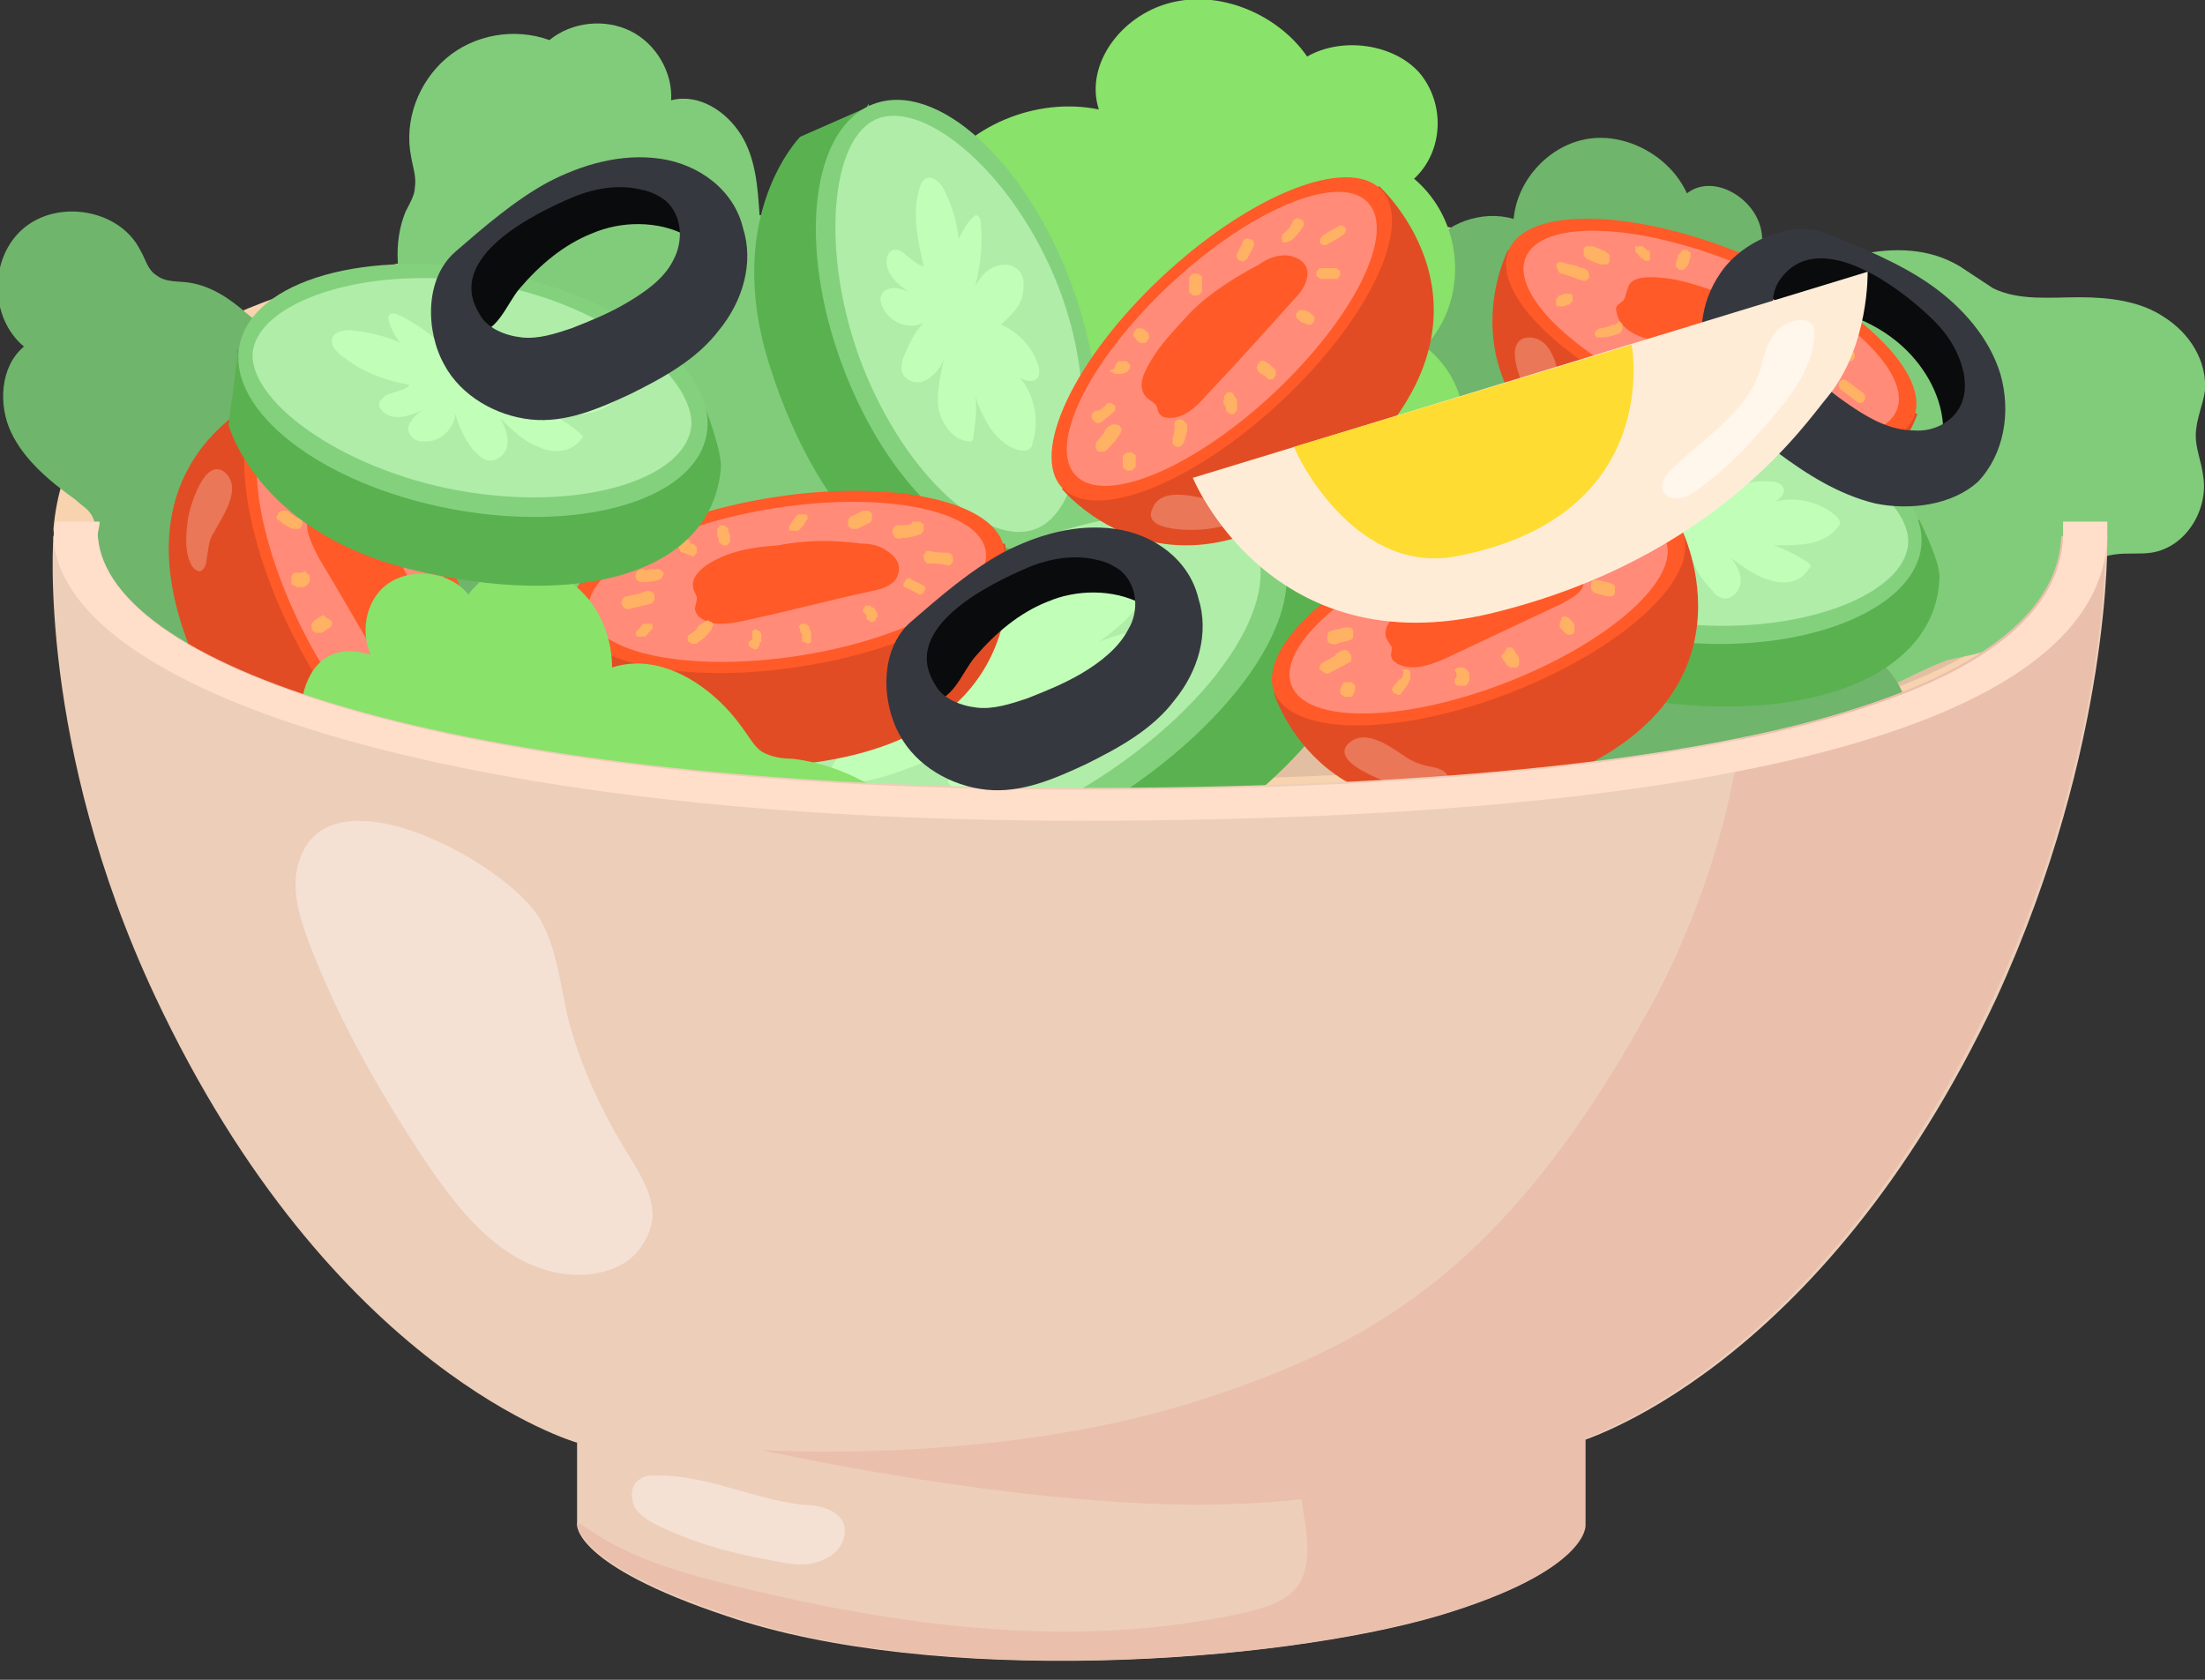 <svg width="42" height="32" viewBox="0 0 42 32" fill="none" xmlns="http://www.w3.org/2000/svg">
<rect x="0" y="0" width="42" height="32" fill="#333333" stroke="none"/>
<g clip-path="url(#clip0_678_3738)">
<path d="M1.018 10.076C1.194 12.96 8.393 15.496 20.578 15.496C33.185 15.496 40.033 13.585 40.139 10.076C40.244 6.567 33.431 4.031 20.859 4.065C10.324 4.1 1.475 4.83 1.018 10.076Z" fill="#F7D3B0"/>
<path d="M1.861 10.042C2.037 12.613 8.92 14.871 20.578 14.871C32.624 14.871 39.191 13.169 39.296 10.042C39.401 6.915 32.869 4.622 20.859 4.691C10.746 4.726 2.282 5.386 1.861 10.042Z" fill="#E2BFA3"/>
<path d="M1.861 10.042C2.002 12.092 6.426 13.968 14.222 14.628C13.801 14.35 13.415 14.037 12.993 13.725C10.605 11.814 8.674 9.312 7.445 6.498C7.339 6.254 7.234 6.011 7.129 5.768C4.038 6.532 2.072 7.853 1.861 10.042Z" fill="#CEAD97"/>
<path d="M10.605 13.03C10.465 12.891 10.289 12.752 10.184 12.543C10.079 12.335 10.043 12.126 10.008 11.918C9.868 11.327 9.411 10.841 8.814 10.632C8.674 10.563 8.498 10.528 8.393 10.424C8.288 10.285 8.288 10.146 8.288 9.972C8.217 9.347 7.761 8.825 7.164 8.617C6.988 8.547 6.778 8.513 6.637 8.409C6.286 8.165 6.356 7.644 6.145 7.262C6.04 7.053 5.829 6.915 5.654 6.741C5.338 6.498 5.022 6.22 4.706 5.976C4.39 5.698 4.038 5.455 3.617 5.386C3.406 5.351 3.16 5.386 2.985 5.247C2.809 5.143 2.774 4.934 2.669 4.76C2.283 3.996 1.124 3.787 0.456 4.343C-0.211 4.899 -0.211 6.046 0.456 6.602C-4.8995e-05 6.984 -0.035 7.714 0.211 8.235C0.456 8.756 0.948 9.173 1.44 9.52C1.545 9.625 1.686 9.694 1.756 9.833C1.861 10.041 1.826 10.25 1.826 10.459C1.826 11.431 2.563 12.369 3.547 12.578L11.062 15.462C11.413 14.663 11.202 13.655 10.605 13.03Z" fill="#6FB56B"/>
<path d="M8.849 7.574C8.428 7.053 8.042 6.532 7.796 5.941C7.55 5.351 7.48 4.621 7.726 4.03C7.796 3.892 7.901 3.718 7.901 3.579C7.936 3.37 7.866 3.197 7.831 2.988C7.691 2.293 7.972 1.564 8.498 1.112C9.025 0.66 9.798 0.521 10.465 0.764C10.886 0.417 11.518 0.348 12.01 0.591C12.502 0.834 12.818 1.39 12.783 1.911C13.309 1.772 13.836 2.12 14.117 2.571C14.398 3.023 14.433 3.579 14.468 4.1C15.241 4.065 16.013 4.413 16.505 5.003C16.962 5.594 17.137 6.463 16.891 7.192C17.629 7.783 18.331 8.478 18.507 9.416C18.682 10.319 18.085 11.431 17.137 11.466C17.664 11.501 17.91 12.195 17.664 12.682C17.453 13.134 16.926 13.412 16.47 13.62C15.487 14.037 14.468 14.315 13.415 14.454C12.783 14.523 12.15 14.558 11.553 14.35C10.254 13.863 9.657 12.473 9.201 11.292C8.744 10.25 7.445 8.443 8.849 7.574Z" fill="#81CC7A"/>
<path d="M27.181 4.76C27.532 4.239 28.234 3.996 28.831 4.17C28.901 3.405 29.534 2.745 30.271 2.641C31.008 2.537 31.816 2.988 32.132 3.683C32.624 3.301 33.396 3.753 33.537 4.343C33.677 4.934 33.361 5.559 32.975 6.046C33.467 6.185 33.712 6.81 33.642 7.297C33.572 7.783 33.256 8.235 32.94 8.687C33.607 9.173 33.712 10.181 33.326 10.875C32.94 11.57 32.097 11.987 31.289 12.022C30.447 12.057 29.744 11.709 28.972 11.362C26.338 14.558 22.861 7.088 27.216 6.532C26.9 5.976 26.829 5.282 27.181 4.76Z" fill="#6FB56B"/>
<path d="M30.833 7.852C31.184 7.262 31.605 6.74 32.132 6.323C32.518 6.011 32.975 5.802 33.431 5.594C34.66 5.003 36.17 4.378 37.329 5.073C37.54 5.212 37.751 5.351 37.961 5.49C38.453 5.733 39.05 5.663 39.612 5.663C40.174 5.663 40.771 5.733 41.227 6.045C41.719 6.358 42.035 6.879 42 7.435C41.965 7.713 41.824 7.991 41.824 8.304C41.824 8.547 41.93 8.79 41.965 9.068C42.07 9.694 41.649 10.423 40.981 10.528C40.771 10.562 40.525 10.528 40.279 10.562C39.261 10.701 38.839 11.987 37.926 12.369C37.645 12.473 37.364 12.508 37.084 12.578C36.803 12.682 36.522 12.821 36.241 12.96C34.485 13.759 32.202 13.342 30.868 11.952C29.674 10.666 30.025 9.173 30.833 7.852Z" fill="#81CC7A"/>
<path d="M27.497 12.543C27.602 12.578 27.672 12.612 27.778 12.578C27.883 12.543 27.918 12.404 27.953 12.3C28.164 11.674 28.936 11.292 29.604 11.501C29.744 11.535 29.885 11.605 30.025 11.605C30.236 11.57 30.376 11.396 30.552 11.292C30.973 10.979 31.605 11.014 31.992 11.361C32.097 11.466 32.202 11.57 32.308 11.639C32.448 11.709 32.624 11.674 32.764 11.744C33.291 11.883 33.396 12.647 33.923 12.786C34.274 12.23 35.117 12.126 35.679 12.508C36.241 12.89 36.452 13.585 36.416 14.245C36.311 15.705 34.871 16.921 33.431 16.816C32.764 16.782 32.132 16.469 31.465 16.469C30.833 16.469 30.236 16.747 29.639 16.955C28.199 17.511 26.759 17.338 26.338 15.705C26.057 14.767 25.671 12.126 27.497 12.543Z" fill="#6FB56B"/>
<path d="M28.726 4.76C28.726 4.76 27.145 7.783 31.254 9.555C35.363 11.327 36.522 7.887 36.522 7.887L28.726 4.76Z" fill="#E24C24"/>
<path d="M36.45 7.956C36.802 7.124 35.361 5.735 33.231 4.854C31.102 3.973 29.091 3.933 28.739 4.765C28.388 5.597 29.829 6.986 31.958 7.867C34.087 8.748 36.099 8.788 36.45 7.956Z" fill="#FF5A27"/>
<path d="M36.126 7.821C36.433 7.095 35.101 5.853 33.15 5.046C31.2 4.239 29.37 4.173 29.063 4.899C28.756 5.625 30.089 6.868 32.039 7.674C33.99 8.481 35.819 8.547 36.126 7.821Z" fill="#FF8B78"/>
<path d="M31.43 5.281C31.254 5.281 31.043 5.316 31.008 5.49C30.973 5.559 30.973 5.629 30.938 5.698C30.903 5.768 30.833 5.768 30.798 5.837C30.762 5.872 30.798 5.941 30.798 5.976C30.868 6.289 31.219 6.428 31.535 6.497C32.308 6.741 33.08 7.018 33.853 7.262C34.063 7.331 34.309 7.401 34.45 7.262C34.59 7.157 34.59 6.949 34.52 6.775C34.45 6.602 34.309 6.497 34.169 6.393C33.747 6.08 33.291 5.768 32.799 5.594C32.378 5.455 31.956 5.281 31.43 5.281Z" fill="#FF5A27"/>
<path d="M29.744 5.212C29.884 5.247 30.025 5.316 30.165 5.351C30.201 5.351 30.236 5.351 30.236 5.316C30.271 5.316 30.271 5.281 30.271 5.247C30.271 5.177 30.236 5.142 30.165 5.108C30.13 5.108 30.06 5.073 30.025 5.073H30.06C29.955 5.038 29.884 5.038 29.779 5.003C29.709 4.969 29.639 5.003 29.639 5.073C29.674 5.108 29.674 5.212 29.744 5.212Z" fill="#FFB164"/>
<path d="M30.236 4.934C30.376 5.003 30.482 4.795 30.341 4.725C30.201 4.656 30.095 4.864 30.236 4.934Z" fill="#FFB164"/>
<path d="M30.236 4.934C30.306 4.968 30.376 5.003 30.482 5.038C30.517 5.038 30.552 5.038 30.587 5.038C30.622 5.038 30.657 5.003 30.657 4.968C30.657 4.934 30.657 4.899 30.657 4.864C30.657 4.829 30.622 4.829 30.587 4.795C30.517 4.76 30.447 4.725 30.341 4.69C30.306 4.69 30.271 4.69 30.236 4.69C30.201 4.69 30.166 4.725 30.166 4.76C30.166 4.795 30.166 4.829 30.166 4.864C30.201 4.899 30.201 4.899 30.236 4.934Z" fill="#FFB164"/>
<path d="M31.149 4.69C31.149 4.725 31.149 4.725 31.149 4.76C31.149 4.795 31.149 4.795 31.184 4.829C31.219 4.864 31.219 4.899 31.289 4.934C31.289 4.934 31.324 4.934 31.324 4.968H31.359H31.395C31.395 4.968 31.43 4.968 31.43 4.934V4.899C31.43 4.864 31.43 4.864 31.43 4.829C31.43 4.795 31.395 4.76 31.395 4.76C31.395 4.76 31.395 4.76 31.43 4.795L31.395 4.76C31.395 4.76 31.395 4.76 31.395 4.795C31.395 4.795 31.395 4.76 31.359 4.76V4.795V4.76V4.795V4.76C31.359 4.76 31.359 4.725 31.324 4.725L31.289 4.69H31.254C31.219 4.69 31.184 4.69 31.184 4.725C31.184 4.656 31.149 4.69 31.149 4.69Z" fill="#FFB164"/>
<path d="M31.956 4.899C31.956 4.934 31.921 4.969 31.921 5.038V5.073C31.921 5.073 31.921 5.108 31.956 5.108L31.992 5.142H32.027C32.062 5.142 32.097 5.142 32.097 5.108C32.097 5.108 32.097 5.108 32.132 5.073C32.132 5.073 32.167 5.038 32.167 5.003C32.167 4.969 32.202 4.934 32.202 4.864V4.83C32.202 4.83 32.202 4.795 32.167 4.795L32.132 4.76H32.097C32.062 4.76 32.027 4.76 32.027 4.795C32.027 4.795 32.027 4.795 31.992 4.83C31.956 4.864 31.956 4.864 31.956 4.899Z" fill="#FFB164"/>
<path d="M33.326 5.629C33.361 5.594 33.431 5.594 33.467 5.559C33.467 5.559 33.502 5.559 33.502 5.524L33.537 5.49V5.455V5.42C33.537 5.42 33.537 5.42 33.537 5.385L33.502 5.351H33.467C33.431 5.351 33.431 5.351 33.396 5.351C33.361 5.385 33.291 5.385 33.256 5.42C33.256 5.42 33.221 5.42 33.221 5.455L33.185 5.49V5.524V5.559C33.185 5.559 33.185 5.559 33.185 5.594L33.221 5.629H33.256C33.291 5.629 33.326 5.629 33.326 5.629Z" fill="#FFB164"/>
<path d="M34.239 6.185C34.309 6.185 34.379 6.22 34.485 6.22C34.52 6.22 34.555 6.22 34.555 6.185C34.59 6.185 34.59 6.15 34.59 6.116C34.59 6.081 34.59 6.046 34.555 6.046C34.52 6.011 34.52 6.011 34.485 6.011C34.414 6.011 34.344 5.977 34.239 5.977C34.204 5.977 34.169 5.977 34.169 6.011C34.133 6.011 34.133 6.046 34.133 6.081C34.133 6.116 34.133 6.15 34.169 6.15C34.204 6.15 34.204 6.185 34.239 6.185Z" fill="#FFB164"/>
<path d="M34.871 6.775C34.977 6.845 35.117 6.88 35.222 6.88C35.257 6.88 35.292 6.88 35.292 6.845C35.328 6.845 35.328 6.81 35.328 6.775C35.328 6.741 35.328 6.706 35.292 6.706C35.257 6.671 35.257 6.671 35.222 6.671C35.187 6.671 35.187 6.671 35.152 6.671H35.187C35.117 6.636 35.012 6.602 34.941 6.567C34.871 6.532 34.801 6.567 34.801 6.636C34.766 6.671 34.801 6.741 34.871 6.775Z" fill="#FFB164"/>
<path d="M35.082 7.436C35.187 7.505 35.257 7.574 35.363 7.644C35.398 7.679 35.433 7.679 35.433 7.679C35.468 7.679 35.503 7.644 35.503 7.644C35.538 7.609 35.538 7.505 35.468 7.47C35.363 7.401 35.293 7.331 35.187 7.262C35.152 7.227 35.117 7.227 35.117 7.227C35.082 7.227 35.047 7.262 35.047 7.262C35.012 7.331 35.012 7.401 35.082 7.436Z" fill="#FFB164"/>
<path d="M34.45 7.609C34.485 7.679 34.52 7.748 34.555 7.818C34.555 7.818 34.555 7.852 34.59 7.852L34.625 7.887C34.66 7.887 34.696 7.887 34.731 7.887C34.766 7.887 34.766 7.852 34.801 7.818C34.801 7.783 34.801 7.748 34.801 7.714C34.766 7.644 34.731 7.575 34.696 7.505C34.696 7.505 34.696 7.47 34.66 7.47L34.625 7.436C34.59 7.436 34.555 7.436 34.52 7.436C34.485 7.436 34.485 7.47 34.45 7.505C34.45 7.54 34.415 7.575 34.45 7.609Z" fill="#FFB164"/>
<path d="M33.537 7.609V7.644C33.537 7.644 33.537 7.644 33.537 7.609C33.537 7.644 33.537 7.679 33.537 7.679V7.644C33.537 7.644 33.537 7.644 33.537 7.679V7.714V7.748C33.537 7.748 33.537 7.783 33.572 7.783L33.607 7.818C33.642 7.818 33.677 7.818 33.712 7.818C33.747 7.818 33.782 7.783 33.782 7.748C33.782 7.714 33.818 7.679 33.818 7.644C33.818 7.609 33.818 7.575 33.818 7.54C33.818 7.505 33.782 7.47 33.782 7.47C33.782 7.47 33.747 7.47 33.747 7.436H33.712C33.677 7.436 33.642 7.47 33.642 7.47V7.505C33.537 7.575 33.502 7.609 33.537 7.609Z" fill="#FFB164"/>
<path d="M32.308 7.297C32.308 7.331 32.308 7.331 32.308 7.366V7.331C32.308 7.366 32.273 7.401 32.273 7.401V7.436V7.47C32.273 7.505 32.308 7.54 32.343 7.54C32.378 7.54 32.413 7.54 32.448 7.54C32.448 7.54 32.448 7.54 32.483 7.54L32.518 7.505C32.518 7.47 32.553 7.436 32.553 7.436C32.553 7.401 32.589 7.366 32.589 7.331C32.589 7.297 32.589 7.262 32.553 7.262L32.518 7.227H32.483C32.448 7.227 32.413 7.227 32.413 7.262C32.308 7.227 32.308 7.262 32.308 7.297Z" fill="#FFB164"/>
<path d="M31.465 6.914V6.949V6.914C31.465 6.949 31.43 6.949 31.43 6.949C31.43 6.949 31.465 6.949 31.465 6.914C31.43 6.949 31.43 6.984 31.395 6.984C31.395 6.984 31.395 6.984 31.43 6.984C31.43 6.984 31.395 6.984 31.395 7.019C31.395 7.019 31.359 7.019 31.359 7.053L31.324 7.088C31.324 7.123 31.324 7.158 31.324 7.192C31.324 7.227 31.359 7.227 31.395 7.262H31.43C31.465 7.262 31.465 7.262 31.5 7.262C31.535 7.262 31.535 7.227 31.57 7.227L31.605 7.192C31.64 7.158 31.64 7.158 31.64 7.123C31.64 7.088 31.675 7.088 31.675 7.053C31.675 7.019 31.675 6.984 31.675 6.949C31.675 6.914 31.64 6.88 31.605 6.88C31.57 6.88 31.535 6.88 31.5 6.88C31.5 6.845 31.465 6.88 31.465 6.914Z" fill="#FFB164"/>
<path d="M30.727 6.185C30.692 6.185 30.657 6.219 30.622 6.219H30.657C30.587 6.219 30.552 6.254 30.482 6.254C30.447 6.254 30.411 6.289 30.411 6.289C30.376 6.324 30.376 6.358 30.376 6.358C30.376 6.393 30.411 6.428 30.411 6.428H30.447C30.482 6.428 30.482 6.428 30.517 6.428C30.622 6.428 30.727 6.393 30.833 6.358C30.868 6.358 30.868 6.324 30.903 6.289C30.903 6.254 30.903 6.219 30.903 6.185C30.903 6.15 30.868 6.15 30.833 6.115C30.798 6.185 30.762 6.185 30.727 6.185Z" fill="#FFB164"/>
<path d="M29.779 5.837C29.814 5.837 29.849 5.802 29.884 5.802C29.884 5.802 29.92 5.802 29.92 5.767L29.955 5.733V5.698V5.663C29.955 5.663 29.955 5.663 29.955 5.628L29.92 5.594H29.884C29.849 5.594 29.849 5.594 29.814 5.594C29.779 5.594 29.744 5.628 29.709 5.628C29.709 5.628 29.674 5.628 29.674 5.663L29.639 5.698V5.733V5.767C29.639 5.767 29.639 5.767 29.639 5.802L29.674 5.837H29.709C29.744 5.837 29.744 5.837 29.779 5.837Z" fill="#FFB164"/>
<path opacity="0.24" d="M29.147 7.574C29.323 7.818 29.463 8.061 29.744 8.165C29.85 8.2 29.955 8.234 30.025 8.13C30.06 8.061 30.025 7.957 29.99 7.887C29.885 7.748 29.779 7.574 29.744 7.401C29.674 7.088 29.604 6.428 29.112 6.428C28.585 6.462 29.007 7.401 29.147 7.574Z" fill="white"/>
<path d="M16.4 10.007C16.049 9.277 16.013 8.374 16.505 7.713C16.926 7.157 17.629 6.845 18.296 6.567C17.418 5.768 17.207 4.413 17.804 3.405C18.401 2.397 19.736 1.841 20.93 2.085C20.649 1.216 21.386 0.243 22.37 0.035C23.318 -0.174 24.371 0.313 24.898 1.077C25.565 0.695 26.549 0.834 27.04 1.39C27.532 1.98 27.497 2.884 26.935 3.405C27.883 4.204 27.988 5.698 27.145 6.602C27.672 7.018 27.953 7.644 27.848 8.269C27.778 8.895 27.356 9.451 26.759 9.763C26.9 10.18 27.005 10.632 26.794 11.014C26.549 11.466 25.951 11.639 25.425 11.639C24.898 11.639 24.336 11.535 23.809 11.639C24.02 12.126 23.599 12.682 23.072 12.89C22.545 13.099 21.948 13.029 21.386 12.995C20.754 12.925 20.122 12.856 19.455 12.821C19.104 12.786 18.717 12.751 18.436 12.543C18.085 12.3 17.98 11.744 17.664 11.431C17.207 10.979 16.716 10.632 16.4 10.007Z" fill="#89E269"/>
<path d="M28.304 10.007L28.234 11.257C28.234 11.257 28.866 13.029 31.605 13.377C34.66 13.759 36.908 12.786 36.943 10.979C36.943 10.667 36.557 9.902 36.557 9.902L28.269 9.972L28.304 10.007Z" fill="#59B24F"/>
<path d="M36.6 10.352C36.661 9.183 34.858 8.141 32.573 8.023C30.287 7.906 28.385 8.759 28.323 9.928C28.262 11.097 30.065 12.139 32.351 12.257C34.636 12.374 36.539 11.521 36.6 10.352Z" fill="#84D17D"/>
<path d="M36.346 10.285C36.381 11.188 34.696 11.987 32.553 11.918C30.446 11.848 28.585 10.875 28.55 9.972C28.515 9.069 30.376 8.165 32.483 8.235C34.625 8.339 36.311 9.381 36.346 10.285Z" fill="#B0EDA9"/>
<path d="M30.095 9.798C30.025 9.729 29.955 9.659 29.919 9.59C29.919 9.451 30.095 9.381 30.235 9.381C30.552 9.346 30.832 9.416 31.113 9.52C31.008 9.416 30.938 9.277 30.903 9.173C30.903 9.138 30.868 9.103 30.903 9.103C30.938 9.034 31.008 9.034 31.078 9.068C31.394 9.207 31.71 9.381 32.026 9.59C31.956 9.451 31.886 9.312 31.851 9.173C31.851 9.034 31.886 8.86 32.026 8.79C32.202 8.686 32.413 8.79 32.553 8.929C32.694 9.068 32.764 9.277 32.799 9.451C33.045 9.242 33.396 9.138 33.747 9.173C33.817 9.173 33.923 9.207 33.958 9.277C34.028 9.381 33.923 9.485 33.817 9.555C34.204 9.451 34.66 9.555 34.976 9.833C35.011 9.867 35.047 9.902 35.047 9.972C35.047 10.007 35.011 10.041 35.011 10.041C34.871 10.215 34.66 10.319 34.45 10.354C34.239 10.389 33.993 10.389 33.782 10.389C33.993 10.458 34.204 10.562 34.414 10.701C34.45 10.701 34.45 10.736 34.485 10.771C34.485 10.806 34.485 10.806 34.45 10.84C34.309 11.084 33.993 11.153 33.712 11.049C33.431 10.979 33.22 10.806 32.975 10.632C33.08 10.771 33.185 10.945 33.15 11.118C33.115 11.292 32.975 11.431 32.799 11.396C32.729 11.361 32.659 11.327 32.623 11.257C32.448 11.084 32.307 10.875 32.237 10.667C32.237 10.945 31.991 11.188 31.675 11.223C31.605 11.223 31.535 11.223 31.465 11.153C31.394 11.084 31.394 10.979 31.43 10.91C31.465 10.84 31.535 10.771 31.605 10.701C31.394 10.84 31.148 10.945 30.938 10.806C30.868 10.771 30.832 10.701 30.832 10.632C30.832 10.597 30.903 10.562 30.938 10.528C31.043 10.458 31.289 10.389 31.324 10.284C30.832 10.145 30.446 10.076 30.095 9.798Z" fill="#C1FFB8"/>
<path d="M14.679 16.538L16.048 17.581C16.048 17.581 18.823 18.449 22.088 16.434C25.776 14.176 27.075 11.535 25.003 10.076C24.652 9.833 23.318 9.555 23.318 9.555L14.538 16.504L14.679 16.538Z" fill="#59B24F"/>
<path d="M20.666 15.545C23.452 13.948 25.087 11.59 24.319 10.278C23.551 8.966 20.67 9.198 17.884 10.795C15.099 12.392 13.464 14.75 14.232 16.062C15 17.373 17.881 17.142 20.666 15.545Z" fill="#84D17D"/>
<path d="M23.564 10.041C24.617 10.736 23.774 12.786 21.421 14.489C19.069 16.191 15.978 16.99 14.89 16.295C13.836 15.6 14.749 13.377 17.067 11.674C19.385 9.972 22.51 9.346 23.564 10.041Z" fill="#B0EDA9"/>
<path d="M16.329 14.905C16.189 14.94 16.013 14.94 15.908 14.87C15.732 14.766 15.838 14.558 15.978 14.419C16.259 14.141 16.645 13.932 17.067 13.759C16.856 13.759 16.61 13.724 16.435 13.654C16.399 13.654 16.329 13.62 16.329 13.585C16.259 13.515 16.399 13.446 16.505 13.411C16.997 13.237 17.558 13.098 18.085 13.029C17.839 12.994 17.629 12.959 17.453 12.855C17.277 12.751 17.172 12.577 17.207 12.403C17.277 12.195 17.593 12.056 17.91 12.056C18.226 12.056 18.507 12.16 18.788 12.264C18.823 11.882 19.068 11.5 19.455 11.257C19.56 11.187 19.665 11.153 19.806 11.153C19.982 11.187 20.017 11.361 19.982 11.5C20.262 11.083 20.895 10.805 21.527 10.771C21.597 10.771 21.702 10.771 21.772 10.805C21.808 10.84 21.808 10.875 21.843 10.909C21.913 11.153 21.808 11.431 21.597 11.639C21.421 11.848 21.175 12.056 20.93 12.23C21.246 12.091 21.597 12.021 21.983 11.952C22.018 11.952 22.088 11.952 22.124 11.952C22.159 11.952 22.159 11.987 22.194 12.021C22.299 12.334 22.053 12.647 21.667 12.82C21.281 12.994 20.824 13.029 20.403 13.098C20.684 13.098 20.965 13.168 21.14 13.342C21.316 13.481 21.281 13.759 21.07 13.863C20.965 13.898 20.824 13.932 20.719 13.932C20.333 13.932 19.982 13.898 19.63 13.793C19.946 14.037 19.982 14.419 19.665 14.697C19.595 14.766 19.49 14.836 19.349 14.836C19.209 14.836 19.068 14.766 19.033 14.662C18.963 14.558 18.998 14.454 18.998 14.349C18.928 14.627 18.788 14.94 18.401 15.009C18.296 15.044 18.155 15.009 18.085 14.94C18.05 14.905 18.05 14.836 18.085 14.801C18.12 14.662 18.296 14.384 18.226 14.28C17.523 14.523 17.032 14.801 16.329 14.905Z" fill="#C1FFB8"/>
<path d="M16.505 2.05L15.241 2.606C15.241 2.606 13.766 4.1 14.644 6.914C15.627 10.076 17.593 11.813 19.384 10.945C19.665 10.806 20.262 10.007 20.262 10.007L16.54 1.98L16.505 2.05Z" fill="#59B24F"/>
<path d="M19.8 10.383C21 9.943 21.267 7.704 20.398 5.383C19.528 3.062 17.85 1.538 16.649 1.978C15.449 2.418 15.181 4.657 16.051 6.978C16.921 9.299 18.599 10.823 19.8 10.383Z" fill="#84D17D"/>
<path d="M19.806 10.041C18.928 10.493 17.383 9.242 16.505 7.157C15.627 5.073 15.767 2.745 16.645 2.293C17.523 1.841 19.209 3.196 20.087 5.281C20.965 7.366 20.684 9.589 19.806 10.041Z" fill="#B0EDA9"/>
<path d="M17.488 3.683C17.523 3.578 17.523 3.474 17.629 3.405C17.769 3.335 17.91 3.474 17.98 3.613C18.12 3.891 18.226 4.204 18.261 4.551C18.331 4.412 18.401 4.273 18.506 4.169C18.542 4.134 18.542 4.134 18.577 4.1C18.647 4.1 18.682 4.169 18.682 4.273C18.717 4.656 18.682 5.038 18.577 5.455C18.647 5.316 18.752 5.177 18.893 5.107C19.033 5.038 19.209 5.003 19.349 5.107C19.525 5.211 19.525 5.489 19.455 5.698C19.384 5.906 19.209 6.045 19.068 6.184C19.384 6.323 19.665 6.601 19.771 6.949C19.806 7.018 19.806 7.122 19.771 7.192C19.701 7.296 19.525 7.261 19.42 7.192C19.701 7.505 19.806 8.026 19.665 8.443C19.665 8.512 19.63 8.547 19.56 8.582C19.525 8.582 19.49 8.582 19.455 8.582C19.209 8.547 19.033 8.373 18.893 8.2C18.752 7.991 18.647 7.783 18.577 7.539C18.612 7.783 18.577 8.061 18.542 8.304C18.542 8.338 18.542 8.373 18.506 8.408C18.471 8.408 18.471 8.408 18.436 8.408C18.155 8.373 17.945 8.095 17.874 7.783C17.839 7.47 17.91 7.157 17.98 6.844C17.91 7.018 17.769 7.192 17.593 7.261C17.418 7.331 17.207 7.227 17.172 7.053C17.172 6.983 17.172 6.879 17.207 6.81C17.312 6.566 17.418 6.323 17.593 6.15C17.312 6.289 16.961 6.15 16.821 5.872C16.786 5.802 16.751 5.698 16.786 5.628C16.821 5.524 16.926 5.489 17.032 5.489C17.137 5.489 17.207 5.524 17.312 5.559C17.102 5.42 16.856 5.211 16.891 4.933C16.891 4.864 16.961 4.76 17.032 4.76C17.067 4.76 17.137 4.76 17.172 4.795C17.277 4.864 17.488 5.072 17.593 5.072C17.488 4.586 17.383 4.169 17.488 3.683Z" fill="#C1FFB8"/>
<path d="M10.851 11.744C10.851 11.744 11.097 15.149 15.522 14.523C19.982 13.898 19.139 10.354 19.139 10.354L10.851 11.744Z" fill="#E24C24"/>
<path d="M15.25 12.698C17.53 12.345 19.264 11.335 19.123 10.444C18.982 9.553 17.019 9.118 14.739 9.472C12.459 9.826 10.725 10.835 10.866 11.726C11.008 12.617 12.97 13.052 15.25 12.698Z" fill="#FF5A27"/>
<path d="M15.218 12.492C17.306 12.168 18.899 11.275 18.776 10.498C18.653 9.721 16.86 9.353 14.771 9.678C12.683 10.002 11.09 10.895 11.213 11.672C11.336 12.449 13.129 12.816 15.218 12.492Z" fill="#FF8B78"/>
<path d="M13.45 10.771C13.309 10.876 13.169 11.015 13.204 11.188C13.204 11.258 13.274 11.327 13.274 11.397C13.274 11.466 13.239 11.536 13.239 11.605C13.239 11.64 13.274 11.71 13.309 11.744C13.555 11.953 13.906 11.883 14.222 11.814C15.03 11.64 15.803 11.432 16.61 11.258C16.821 11.223 17.067 11.119 17.102 10.945C17.172 10.771 17.067 10.598 16.891 10.494C16.751 10.389 16.575 10.355 16.4 10.355C15.873 10.285 15.346 10.285 14.819 10.389C14.328 10.424 13.871 10.494 13.45 10.771Z" fill="#FF5A27"/>
<path d="M11.975 11.605C12.115 11.57 12.256 11.536 12.396 11.501C12.431 11.501 12.431 11.466 12.466 11.431C12.466 11.397 12.466 11.362 12.466 11.327C12.431 11.258 12.361 11.258 12.326 11.258C12.291 11.258 12.256 11.293 12.185 11.293H12.22C12.115 11.327 12.045 11.327 11.94 11.362C11.869 11.362 11.834 11.431 11.834 11.501C11.869 11.57 11.905 11.605 11.975 11.605Z" fill="#FFB164"/>
<path d="M12.256 11.084C12.396 11.049 12.361 10.841 12.221 10.841C12.045 10.876 12.08 11.119 12.256 11.084Z" fill="#FFB164"/>
<path d="M12.256 11.084C12.361 11.084 12.431 11.084 12.537 11.049C12.572 11.049 12.607 11.014 12.607 11.014C12.607 10.98 12.642 10.945 12.642 10.945C12.642 10.91 12.607 10.876 12.607 10.876C12.572 10.841 12.537 10.841 12.537 10.841C12.431 10.841 12.361 10.841 12.256 10.876C12.221 10.876 12.185 10.91 12.185 10.91C12.185 10.945 12.15 10.98 12.15 10.98C12.15 11.014 12.185 11.049 12.185 11.049C12.185 11.084 12.221 11.084 12.256 11.084Z" fill="#FFB164"/>
<path d="M12.923 10.424C12.923 10.459 12.958 10.459 12.958 10.493C12.958 10.528 12.993 10.528 13.028 10.528C13.063 10.563 13.134 10.563 13.169 10.597H13.204C13.204 10.597 13.239 10.597 13.239 10.563L13.274 10.528V10.493V10.459C13.274 10.424 13.274 10.424 13.239 10.389C13.204 10.354 13.204 10.354 13.169 10.354C13.169 10.354 13.169 10.354 13.134 10.354H13.169C13.169 10.354 13.134 10.354 13.134 10.319C13.134 10.319 13.134 10.319 13.169 10.319L13.134 10.285C13.134 10.285 13.134 10.285 13.169 10.319L13.134 10.285C13.134 10.285 13.134 10.285 13.134 10.319C13.134 10.319 13.134 10.285 13.099 10.285L13.063 10.25H13.028H12.993C12.958 10.25 12.958 10.285 12.923 10.319C12.888 10.354 12.888 10.389 12.923 10.424Z" fill="#FFB164"/>
<path d="M13.66 10.181C13.66 10.215 13.695 10.25 13.695 10.319C13.695 10.319 13.695 10.354 13.731 10.354L13.766 10.389H13.801H13.836C13.871 10.389 13.871 10.354 13.906 10.319V10.285C13.906 10.25 13.906 10.25 13.906 10.215C13.906 10.181 13.871 10.146 13.871 10.076C13.871 10.076 13.871 10.042 13.836 10.042L13.801 10.007H13.766H13.731C13.695 10.007 13.695 10.042 13.66 10.076V10.111C13.66 10.146 13.66 10.146 13.66 10.181Z" fill="#FFB164"/>
<path d="M15.241 10.076C15.276 10.042 15.311 10.007 15.346 9.937C15.346 9.937 15.346 9.903 15.381 9.903V9.868V9.833C15.381 9.833 15.381 9.798 15.346 9.798C15.346 9.798 15.346 9.798 15.311 9.798C15.276 9.798 15.276 9.798 15.241 9.798H15.206C15.171 9.798 15.171 9.833 15.171 9.833C15.135 9.868 15.1 9.903 15.065 9.972C15.065 9.972 15.065 10.007 15.03 10.007V10.042V10.076C15.03 10.076 15.03 10.111 15.065 10.111C15.065 10.111 15.065 10.111 15.1 10.111C15.135 10.111 15.135 10.111 15.171 10.111H15.206L15.241 10.076Z" fill="#FFB164"/>
<path d="M16.329 10.076C16.4 10.042 16.47 10.007 16.54 9.972C16.575 9.972 16.575 9.937 16.61 9.903C16.61 9.868 16.61 9.833 16.61 9.798C16.61 9.764 16.575 9.764 16.54 9.729C16.505 9.729 16.47 9.729 16.435 9.729C16.364 9.764 16.294 9.798 16.224 9.833C16.189 9.833 16.189 9.868 16.154 9.903C16.154 9.937 16.154 9.972 16.154 10.007C16.154 10.042 16.189 10.042 16.224 10.076C16.259 10.076 16.294 10.076 16.329 10.076Z" fill="#FFB164"/>
<path d="M17.172 10.25C17.313 10.25 17.418 10.216 17.523 10.181C17.558 10.181 17.558 10.146 17.594 10.111C17.594 10.076 17.594 10.042 17.594 10.007C17.594 9.972 17.558 9.972 17.523 9.938C17.488 9.938 17.453 9.938 17.418 9.938C17.383 9.938 17.383 9.938 17.348 9.972H17.383C17.313 10.007 17.207 10.007 17.102 10.007C17.032 10.007 16.997 10.076 16.997 10.146C17.032 10.25 17.102 10.285 17.172 10.25Z" fill="#FFB164"/>
<path d="M17.699 10.736C17.804 10.736 17.945 10.736 18.05 10.771C18.085 10.771 18.12 10.771 18.12 10.736C18.155 10.702 18.155 10.702 18.155 10.667C18.155 10.597 18.12 10.528 18.05 10.528C17.945 10.528 17.804 10.528 17.699 10.493C17.664 10.493 17.629 10.493 17.629 10.528C17.593 10.563 17.593 10.563 17.593 10.597C17.593 10.667 17.629 10.736 17.699 10.736Z" fill="#FFB164"/>
<path d="M17.242 11.188C17.313 11.223 17.383 11.258 17.453 11.293C17.453 11.293 17.488 11.293 17.488 11.327H17.523C17.558 11.327 17.594 11.293 17.594 11.293C17.594 11.258 17.629 11.223 17.629 11.223C17.629 11.188 17.594 11.154 17.594 11.154C17.523 11.119 17.453 11.084 17.383 11.049C17.383 11.049 17.348 11.049 17.348 11.015H17.313C17.277 11.015 17.242 11.049 17.242 11.049C17.242 11.084 17.207 11.119 17.207 11.119C17.207 11.154 17.207 11.188 17.242 11.188Z" fill="#FFB164"/>
<path d="M16.47 11.675L16.505 11.709C16.47 11.709 16.47 11.709 16.47 11.675C16.505 11.709 16.505 11.744 16.505 11.744V11.709C16.505 11.709 16.505 11.709 16.505 11.744V11.779C16.505 11.779 16.505 11.814 16.54 11.814C16.54 11.814 16.575 11.814 16.575 11.848H16.61C16.645 11.848 16.681 11.814 16.681 11.814C16.681 11.779 16.716 11.744 16.716 11.744C16.716 11.709 16.716 11.675 16.681 11.64C16.681 11.605 16.645 11.57 16.61 11.57C16.575 11.536 16.575 11.536 16.54 11.536H16.505C16.505 11.536 16.47 11.536 16.47 11.57C16.435 11.605 16.435 11.605 16.435 11.64V11.675C16.435 11.64 16.435 11.675 16.47 11.675Z" fill="#FFB164"/>
<path d="M15.241 12.022C15.241 12.057 15.276 12.057 15.276 12.092V12.057C15.276 12.092 15.276 12.127 15.276 12.161V12.196C15.276 12.196 15.276 12.231 15.311 12.231C15.346 12.231 15.381 12.265 15.381 12.265C15.416 12.265 15.451 12.231 15.451 12.231C15.451 12.231 15.451 12.231 15.451 12.196C15.451 12.161 15.451 12.161 15.451 12.127C15.451 12.092 15.451 12.057 15.451 12.057C15.451 12.022 15.416 11.988 15.416 11.953C15.416 11.918 15.381 11.918 15.346 11.883H15.311H15.276C15.241 11.883 15.241 11.918 15.206 11.953C15.241 11.953 15.241 11.988 15.241 12.022Z" fill="#FFB164"/>
<path d="M14.328 12.126V12.161C14.328 12.161 14.328 12.161 14.328 12.126C14.328 12.161 14.328 12.161 14.328 12.196C14.328 12.196 14.328 12.196 14.328 12.126C14.328 12.161 14.328 12.196 14.328 12.196C14.328 12.196 14.328 12.196 14.328 12.161C14.328 12.161 14.328 12.196 14.292 12.196C14.292 12.196 14.292 12.23 14.257 12.23V12.265C14.257 12.3 14.292 12.335 14.292 12.335C14.328 12.335 14.363 12.37 14.363 12.37H14.398C14.433 12.37 14.433 12.335 14.433 12.335C14.468 12.3 14.468 12.3 14.468 12.265C14.468 12.265 14.468 12.23 14.503 12.23C14.503 12.196 14.503 12.196 14.503 12.161C14.503 12.126 14.503 12.091 14.503 12.091C14.503 12.057 14.468 12.022 14.468 12.022C14.433 12.022 14.398 11.987 14.398 11.987C14.363 11.987 14.328 12.022 14.328 12.022C14.328 12.091 14.328 12.126 14.328 12.126Z" fill="#FFB164"/>
<path d="M13.309 11.918C13.274 11.953 13.274 11.987 13.239 12.022C13.239 12.022 13.239 12.022 13.274 11.987C13.239 12.022 13.169 12.057 13.134 12.091C13.099 12.091 13.099 12.126 13.099 12.161C13.099 12.196 13.099 12.23 13.134 12.23C13.169 12.265 13.169 12.265 13.204 12.265H13.239C13.274 12.265 13.274 12.265 13.309 12.23C13.415 12.161 13.485 12.091 13.555 11.987C13.555 11.953 13.59 11.918 13.59 11.918C13.59 11.883 13.555 11.848 13.555 11.848C13.52 11.848 13.485 11.813 13.485 11.813C13.38 11.883 13.345 11.883 13.309 11.918Z" fill="#FFB164"/>
<path d="M12.326 12.092C12.361 12.057 12.361 12.022 12.396 12.022C12.396 12.022 12.396 11.988 12.431 11.988V11.953V11.918C12.431 11.918 12.431 11.883 12.396 11.883C12.396 11.883 12.396 11.883 12.361 11.883C12.326 11.883 12.326 11.883 12.291 11.883H12.256C12.221 11.883 12.221 11.918 12.221 11.918C12.185 11.953 12.185 11.988 12.15 11.988C12.15 11.988 12.15 12.022 12.115 12.022V12.057V12.092C12.115 12.092 12.115 12.127 12.15 12.127C12.15 12.127 12.15 12.127 12.185 12.127C12.221 12.127 12.221 12.127 12.256 12.127H12.291C12.291 12.127 12.291 12.127 12.326 12.092Z" fill="#FFB164"/>
<path opacity="0.24" d="M12.712 13.933C12.958 14.037 13.239 14.176 13.52 14.142C13.625 14.142 13.731 14.072 13.731 13.968C13.731 13.898 13.625 13.829 13.555 13.794C13.38 13.725 13.204 13.655 13.099 13.516C12.888 13.308 12.466 12.752 12.045 12.995C11.659 13.273 12.502 13.829 12.712 13.933Z" fill="white"/>
<path d="M20.227 9.312C20.227 9.312 22.369 11.952 25.67 8.964C28.971 5.976 26.267 3.544 26.267 3.544L20.227 9.312Z" fill="#E24C24"/>
<path d="M24.406 7.643C26.083 6.074 26.935 4.271 26.309 3.616C25.682 2.96 23.815 3.701 22.138 5.269C20.461 6.838 19.609 8.641 20.235 9.297C20.861 9.952 22.729 9.212 24.406 7.643Z" fill="#FF5A27"/>
<path d="M24.261 7.491C25.797 6.054 26.6 4.426 26.053 3.854C25.507 3.282 23.819 3.984 22.283 5.421C20.746 6.858 19.944 8.486 20.49 9.058C21.036 9.629 22.725 8.928 24.261 7.491Z" fill="#FF8B78"/>
<path d="M21.808 7.088C21.737 7.227 21.702 7.435 21.843 7.574C21.878 7.609 21.948 7.644 22.018 7.713C22.053 7.783 22.053 7.852 22.088 7.887C22.124 7.922 22.159 7.957 22.229 7.957C22.545 7.991 22.791 7.748 23.002 7.505C23.563 6.914 24.09 6.324 24.652 5.698C24.793 5.559 24.933 5.351 24.898 5.142C24.863 4.968 24.652 4.864 24.476 4.864C24.301 4.864 24.125 4.934 23.985 5.038C23.528 5.281 23.072 5.559 22.686 5.941C22.334 6.324 22.018 6.636 21.808 7.088Z" fill="#FF5A27"/>
<path d="M21.07 8.582C21.175 8.478 21.281 8.373 21.351 8.234C21.351 8.2 21.386 8.165 21.351 8.165C21.351 8.13 21.316 8.095 21.281 8.095C21.211 8.061 21.175 8.095 21.105 8.13C21.07 8.165 21.035 8.2 21.035 8.234C21.035 8.234 21.035 8.234 21.07 8.2C21 8.269 20.965 8.339 20.895 8.408C20.859 8.443 20.859 8.512 20.895 8.582C20.93 8.617 21.035 8.617 21.07 8.582Z" fill="#FFB164"/>
<path d="M21 8.026C21.105 7.922 20.965 7.748 20.824 7.852C20.719 7.957 20.895 8.13 21 8.026Z" fill="#FFB164"/>
<path d="M21 8.026C21.07 7.956 21.14 7.921 21.21 7.852C21.246 7.817 21.246 7.782 21.246 7.782C21.246 7.748 21.246 7.713 21.21 7.713C21.175 7.678 21.175 7.678 21.14 7.678C21.105 7.678 21.07 7.678 21.07 7.713C21 7.782 20.93 7.817 20.859 7.887C20.824 7.921 20.824 7.956 20.824 7.956C20.824 7.991 20.824 8.026 20.859 8.026C20.895 8.06 20.895 8.06 20.93 8.06C20.93 8.06 20.965 8.026 21 8.026Z" fill="#FFB164"/>
<path d="M21.175 7.088C21.211 7.088 21.211 7.123 21.246 7.123C21.281 7.123 21.281 7.123 21.316 7.123C21.351 7.123 21.421 7.123 21.456 7.088C21.456 7.088 21.491 7.088 21.491 7.053L21.527 7.018V6.984V6.949C21.527 6.949 21.527 6.949 21.491 6.914L21.456 6.879C21.421 6.879 21.386 6.879 21.386 6.879C21.386 6.879 21.386 6.879 21.351 6.879H21.386H21.351H21.386H21.351H21.386H21.351H21.386H21.351H21.316C21.316 6.879 21.281 6.879 21.281 6.914L21.246 6.949C21.246 6.984 21.211 7.018 21.246 7.018C21.105 7.053 21.14 7.088 21.175 7.088Z" fill="#FFB164"/>
<path d="M21.632 6.462C21.667 6.497 21.702 6.532 21.737 6.532H21.773H21.808C21.808 6.532 21.843 6.532 21.843 6.497L21.878 6.462C21.878 6.428 21.913 6.393 21.878 6.393V6.358C21.878 6.323 21.843 6.323 21.843 6.323C21.808 6.289 21.773 6.254 21.737 6.254H21.702H21.667C21.667 6.254 21.632 6.254 21.632 6.289L21.597 6.323C21.597 6.358 21.562 6.393 21.597 6.393V6.428C21.632 6.428 21.632 6.462 21.632 6.462Z" fill="#FFB164"/>
<path d="M22.896 5.489C22.896 5.42 22.896 5.385 22.896 5.316V5.281C22.896 5.281 22.896 5.246 22.861 5.246L22.826 5.211H22.791H22.756C22.721 5.211 22.721 5.211 22.686 5.246C22.686 5.246 22.686 5.246 22.65 5.281C22.65 5.316 22.65 5.316 22.65 5.35C22.65 5.42 22.65 5.455 22.65 5.524V5.559C22.65 5.559 22.65 5.594 22.686 5.594L22.721 5.628H22.756H22.791C22.826 5.628 22.826 5.628 22.861 5.594C22.861 5.594 22.861 5.594 22.896 5.559C22.896 5.559 22.896 5.524 22.896 5.489Z" fill="#FFB164"/>
<path d="M23.774 4.899C23.809 4.83 23.844 4.76 23.88 4.691C23.88 4.656 23.915 4.621 23.88 4.621C23.88 4.586 23.844 4.552 23.809 4.552C23.774 4.552 23.739 4.517 23.739 4.552C23.704 4.552 23.669 4.586 23.669 4.621C23.634 4.691 23.599 4.76 23.564 4.83C23.564 4.864 23.528 4.899 23.564 4.899C23.564 4.934 23.599 4.969 23.634 4.969C23.669 4.969 23.704 5.003 23.704 4.969C23.739 4.934 23.774 4.934 23.774 4.899Z" fill="#FFB164"/>
<path d="M24.582 4.586C24.687 4.517 24.757 4.412 24.828 4.308C24.828 4.273 24.863 4.239 24.828 4.239C24.828 4.204 24.793 4.169 24.757 4.169C24.722 4.169 24.687 4.135 24.687 4.169C24.652 4.169 24.617 4.204 24.617 4.239C24.617 4.273 24.582 4.273 24.582 4.308C24.582 4.308 24.582 4.308 24.617 4.273C24.547 4.343 24.512 4.412 24.441 4.447C24.406 4.482 24.406 4.586 24.441 4.621C24.477 4.621 24.512 4.621 24.582 4.586Z" fill="#FFB164"/>
<path d="M25.284 4.656C25.39 4.586 25.495 4.552 25.565 4.482C25.6 4.482 25.6 4.447 25.635 4.413C25.635 4.378 25.635 4.343 25.635 4.343C25.6 4.308 25.53 4.274 25.495 4.308C25.39 4.378 25.284 4.413 25.214 4.482C25.179 4.482 25.179 4.517 25.144 4.552C25.144 4.586 25.144 4.621 25.144 4.621C25.144 4.656 25.249 4.691 25.284 4.656Z" fill="#FFB164"/>
<path d="M25.179 5.316C25.249 5.316 25.354 5.316 25.425 5.316H25.46C25.46 5.316 25.495 5.316 25.495 5.281C25.53 5.246 25.53 5.246 25.53 5.212C25.53 5.177 25.53 5.142 25.495 5.142C25.46 5.107 25.46 5.107 25.425 5.107C25.354 5.107 25.249 5.107 25.179 5.107H25.144C25.144 5.107 25.109 5.107 25.109 5.142C25.073 5.177 25.073 5.177 25.073 5.212C25.073 5.246 25.073 5.281 25.109 5.281C25.109 5.281 25.144 5.316 25.179 5.316Z" fill="#FFB164"/>
<path d="M24.828 6.149H24.863H24.828C24.863 6.149 24.898 6.184 24.898 6.184C24.898 6.184 24.898 6.184 24.863 6.149L24.898 6.184H24.933H24.968C24.968 6.184 25.003 6.184 25.003 6.149C25.038 6.115 25.038 6.115 25.038 6.08C25.038 6.045 25.038 6.01 25.003 6.01C24.968 5.976 24.968 5.976 24.933 5.941C24.898 5.941 24.863 5.906 24.828 5.906C24.792 5.906 24.757 5.906 24.757 5.906C24.757 5.906 24.722 5.906 24.722 5.941L24.687 5.976C24.687 6.01 24.687 6.045 24.687 6.045C24.687 6.045 24.687 6.045 24.722 6.08C24.757 6.115 24.792 6.149 24.828 6.149Z" fill="#FFB164"/>
<path d="M24.02 7.123C24.055 7.123 24.055 7.158 24.09 7.158C24.09 7.158 24.09 7.158 24.055 7.123C24.09 7.158 24.09 7.158 24.125 7.192L24.16 7.227H24.195C24.231 7.227 24.266 7.227 24.266 7.192C24.301 7.158 24.301 7.158 24.301 7.123V7.088C24.301 7.053 24.301 7.053 24.266 7.019C24.231 6.984 24.231 6.984 24.195 6.949C24.16 6.914 24.125 6.914 24.09 6.88C24.055 6.88 24.02 6.845 24.02 6.88C24.02 6.88 23.985 6.88 23.985 6.914L23.95 6.949C23.95 6.984 23.915 7.019 23.95 7.019C23.95 7.088 23.985 7.088 24.02 7.123Z" fill="#FFB164"/>
<path d="M23.318 7.713C23.318 7.713 23.353 7.748 23.318 7.713C23.353 7.713 23.353 7.748 23.318 7.713C23.353 7.748 23.353 7.748 23.353 7.748C23.353 7.748 23.353 7.748 23.318 7.713C23.353 7.748 23.353 7.783 23.353 7.783V7.748V7.783V7.818C23.353 7.818 23.353 7.852 23.388 7.852C23.423 7.887 23.423 7.887 23.458 7.887C23.493 7.887 23.528 7.887 23.528 7.852C23.528 7.852 23.528 7.852 23.563 7.818C23.563 7.783 23.563 7.783 23.563 7.748C23.563 7.713 23.563 7.713 23.563 7.679V7.644C23.563 7.609 23.563 7.609 23.528 7.574C23.528 7.54 23.493 7.54 23.493 7.505C23.458 7.47 23.458 7.47 23.423 7.47C23.388 7.47 23.353 7.47 23.353 7.505C23.318 7.54 23.318 7.54 23.318 7.574C23.282 7.679 23.318 7.679 23.318 7.713Z" fill="#FFB164"/>
<path d="M22.37 8.095C22.37 8.13 22.37 8.165 22.37 8.234V8.2C22.37 8.269 22.334 8.304 22.334 8.373C22.334 8.408 22.334 8.443 22.334 8.443C22.334 8.478 22.37 8.478 22.405 8.512C22.44 8.512 22.475 8.512 22.475 8.512C22.475 8.512 22.475 8.512 22.51 8.478L22.545 8.443C22.58 8.339 22.615 8.234 22.615 8.13C22.615 8.095 22.615 8.061 22.58 8.061C22.545 7.991 22.51 7.991 22.475 7.991C22.44 7.991 22.405 7.991 22.405 8.026C22.37 8.026 22.37 8.061 22.37 8.095Z" fill="#FFB164"/>
<path d="M21.632 8.825C21.632 8.79 21.632 8.756 21.632 8.721V8.686C21.632 8.686 21.632 8.651 21.597 8.651L21.562 8.617H21.527H21.492C21.456 8.617 21.456 8.617 21.421 8.651C21.421 8.651 21.421 8.651 21.386 8.686C21.386 8.721 21.386 8.721 21.386 8.756C21.386 8.79 21.386 8.825 21.386 8.86V8.895C21.386 8.895 21.386 8.929 21.421 8.929L21.456 8.964H21.492H21.527C21.562 8.964 21.562 8.964 21.597 8.929C21.597 8.929 21.597 8.929 21.632 8.895C21.632 8.86 21.632 8.825 21.632 8.825Z" fill="#FFB164"/>
<path opacity="0.24" d="M23.001 10.076C23.282 10.041 23.563 9.971 23.809 9.798C23.879 9.728 23.95 9.624 23.914 9.52C23.879 9.45 23.774 9.45 23.669 9.485C23.493 9.52 23.317 9.555 23.107 9.52C22.791 9.485 22.123 9.242 21.948 9.694C21.737 10.145 22.791 10.11 23.001 10.076Z" fill="white"/>
<path d="M24.266 13.203C24.266 13.203 25.249 16.469 29.463 14.906C33.677 13.342 32.027 10.076 32.027 10.076L24.266 13.203Z" fill="#E24C24"/>
<path d="M28.767 13.197C30.915 12.363 32.387 11.006 32.054 10.167C31.721 9.327 29.709 9.323 27.561 10.156C25.413 10.991 23.941 12.347 24.274 13.187C24.607 14.026 26.618 14.031 28.767 13.197Z" fill="#FF5A27"/>
<path d="M28.69 13.003C30.658 12.239 32.018 11.026 31.727 10.294C31.437 9.561 29.606 9.587 27.638 10.351C25.67 11.115 24.31 12.328 24.601 13.06C24.891 13.792 26.722 13.767 28.69 13.003Z" fill="#FF8B78"/>
<path d="M26.584 11.709C26.478 11.813 26.338 11.987 26.408 12.161C26.443 12.23 26.478 12.265 26.513 12.335C26.513 12.404 26.478 12.474 26.513 12.543C26.513 12.578 26.584 12.613 26.619 12.647C26.9 12.786 27.216 12.682 27.532 12.543C28.269 12.196 29.007 11.848 29.744 11.501C29.92 11.396 30.166 11.292 30.166 11.084C30.166 10.91 30.06 10.736 29.885 10.702C29.709 10.632 29.534 10.632 29.358 10.667C28.831 10.736 28.304 10.806 27.813 11.049C27.356 11.188 26.935 11.362 26.584 11.709Z" fill="#FF5A27"/>
<path d="M25.319 12.821C25.46 12.752 25.6 12.682 25.706 12.613C25.741 12.613 25.741 12.578 25.741 12.543C25.741 12.508 25.741 12.474 25.706 12.439C25.67 12.369 25.6 12.369 25.53 12.404C25.495 12.439 25.46 12.439 25.425 12.474H25.46C25.39 12.508 25.284 12.578 25.214 12.613C25.144 12.647 25.108 12.717 25.144 12.752C25.214 12.821 25.284 12.856 25.319 12.821Z" fill="#FFB164"/>
<path d="M25.46 12.265C25.6 12.196 25.53 11.988 25.39 12.057C25.249 12.092 25.319 12.335 25.46 12.265Z" fill="#FFB164"/>
<path d="M25.46 12.265C25.53 12.23 25.635 12.23 25.706 12.195C25.741 12.195 25.776 12.161 25.776 12.126C25.776 12.091 25.776 12.056 25.776 12.022C25.776 11.987 25.741 11.952 25.706 11.952C25.671 11.952 25.635 11.952 25.6 11.952C25.53 11.987 25.425 11.987 25.354 12.022C25.319 12.022 25.284 12.056 25.284 12.091C25.284 12.126 25.284 12.161 25.284 12.195C25.284 12.23 25.319 12.265 25.354 12.265C25.425 12.265 25.425 12.265 25.46 12.265Z" fill="#FFB164"/>
<path d="M25.987 11.466C25.987 11.501 26.022 11.501 26.057 11.501C26.092 11.501 26.092 11.536 26.127 11.536C26.162 11.57 26.233 11.57 26.268 11.57H26.303C26.303 11.57 26.338 11.57 26.338 11.536C26.338 11.536 26.338 11.501 26.373 11.501V11.466V11.431C26.373 11.397 26.338 11.397 26.338 11.397C26.303 11.362 26.268 11.362 26.268 11.362C26.268 11.362 26.268 11.362 26.233 11.362H26.268H26.233H26.268C26.268 11.362 26.233 11.362 26.233 11.327C26.233 11.327 26.233 11.327 26.268 11.327L26.233 11.293C26.233 11.293 26.233 11.293 26.268 11.327L26.233 11.293H26.198H26.162C26.162 11.293 26.127 11.293 26.127 11.327C26.092 11.362 26.092 11.362 26.092 11.397C25.952 11.431 25.952 11.466 25.987 11.466Z" fill="#FFB164"/>
<path d="M26.654 11.084C26.689 11.118 26.689 11.153 26.724 11.188L26.759 11.222H26.794H26.829C26.829 11.222 26.864 11.222 26.864 11.188C26.9 11.153 26.9 11.153 26.9 11.118V11.084C26.9 11.049 26.9 11.049 26.864 11.014C26.829 10.979 26.829 10.944 26.794 10.91L26.759 10.875H26.724H26.689C26.689 10.875 26.654 10.875 26.654 10.91C26.619 10.944 26.619 10.944 26.619 10.979V11.014C26.654 11.049 26.654 11.049 26.654 11.084Z" fill="#FFB164"/>
<path d="M28.199 10.632C28.234 10.597 28.234 10.528 28.269 10.493V10.458V10.424C28.269 10.424 28.269 10.389 28.234 10.389L28.199 10.354H28.164C28.129 10.354 28.129 10.354 28.094 10.354H28.058L28.023 10.389C27.988 10.424 27.988 10.493 27.953 10.528V10.562V10.597C27.953 10.597 27.953 10.632 27.988 10.632L28.023 10.667H28.058C28.094 10.667 28.094 10.667 28.129 10.667H28.164C28.164 10.667 28.164 10.667 28.199 10.632Z" fill="#FFB164"/>
<path d="M29.217 10.389C29.288 10.354 29.358 10.284 29.393 10.249C29.428 10.215 29.428 10.215 29.428 10.18C29.428 10.145 29.428 10.111 29.393 10.076C29.358 10.041 29.358 10.041 29.323 10.041C29.288 10.041 29.252 10.041 29.217 10.076C29.147 10.111 29.077 10.18 29.042 10.215C29.007 10.249 29.007 10.249 29.007 10.284C29.007 10.319 29.007 10.354 29.042 10.389C29.077 10.423 29.077 10.423 29.112 10.423C29.182 10.423 29.217 10.423 29.217 10.389Z" fill="#FFB164"/>
<path d="M30.095 10.424C30.201 10.389 30.341 10.319 30.446 10.285C30.481 10.285 30.481 10.25 30.481 10.215C30.481 10.18 30.481 10.146 30.446 10.111C30.411 10.076 30.411 10.076 30.376 10.076C30.341 10.076 30.306 10.076 30.271 10.111C30.236 10.111 30.236 10.146 30.201 10.146H30.236C30.165 10.18 30.06 10.215 29.99 10.25C29.919 10.285 29.884 10.354 29.919 10.389C29.955 10.389 30.025 10.424 30.095 10.424Z" fill="#FFB164"/>
<path d="M30.727 10.736C30.833 10.702 30.973 10.702 31.079 10.667C31.114 10.667 31.149 10.632 31.149 10.632C31.149 10.598 31.184 10.563 31.184 10.563C31.184 10.493 31.114 10.459 31.043 10.459C30.938 10.493 30.798 10.493 30.692 10.528C30.657 10.528 30.622 10.563 30.622 10.563C30.622 10.598 30.587 10.632 30.587 10.632C30.587 10.702 30.657 10.771 30.727 10.736Z" fill="#FFB164"/>
<path d="M30.376 11.292C30.446 11.327 30.517 11.327 30.622 11.361H30.657H30.692C30.727 11.361 30.762 11.327 30.762 11.292C30.762 11.257 30.762 11.223 30.762 11.188C30.762 11.153 30.727 11.118 30.692 11.118C30.622 11.084 30.552 11.084 30.446 11.049H30.411H30.376C30.341 11.049 30.306 11.084 30.306 11.118C30.306 11.153 30.306 11.188 30.306 11.223C30.341 11.257 30.341 11.292 30.376 11.292Z" fill="#FFB164"/>
<path d="M29.709 11.952L29.744 11.987C29.744 11.952 29.744 11.952 29.709 11.952C29.744 11.987 29.744 11.987 29.779 12.022V11.987C29.779 11.987 29.779 11.987 29.779 12.022C29.779 12.022 29.779 12.056 29.814 12.056L29.849 12.091H29.885H29.92C29.955 12.091 29.99 12.056 29.99 12.022C29.99 11.987 29.99 11.952 29.99 11.917C29.99 11.883 29.955 11.848 29.955 11.848C29.92 11.813 29.92 11.813 29.885 11.778C29.849 11.744 29.814 11.744 29.814 11.744H29.779C29.779 11.744 29.744 11.744 29.744 11.778C29.744 11.813 29.709 11.848 29.709 11.848V11.883C29.709 11.917 29.709 11.917 29.709 11.952Z" fill="#FFB164"/>
<path d="M28.62 12.543C28.62 12.578 28.656 12.578 28.656 12.612V12.578C28.656 12.612 28.691 12.647 28.691 12.647C28.691 12.647 28.691 12.682 28.726 12.682L28.761 12.717C28.796 12.717 28.831 12.717 28.866 12.717C28.901 12.717 28.936 12.682 28.936 12.647V12.612C28.936 12.578 28.936 12.578 28.936 12.543C28.936 12.508 28.901 12.473 28.901 12.473C28.866 12.439 28.866 12.404 28.831 12.369C28.796 12.335 28.796 12.335 28.761 12.335H28.726C28.726 12.335 28.691 12.335 28.691 12.369C28.656 12.404 28.656 12.404 28.656 12.439C28.585 12.473 28.585 12.508 28.62 12.543Z" fill="#FFB164"/>
<path d="M27.743 12.856V12.89C27.743 12.856 27.743 12.856 27.743 12.856C27.743 12.89 27.743 12.89 27.743 12.925C27.778 12.89 27.778 12.89 27.743 12.856C27.743 12.89 27.743 12.925 27.743 12.925V12.89C27.743 12.89 27.743 12.925 27.707 12.925V12.96V12.995C27.707 13.03 27.743 13.064 27.778 13.064C27.813 13.064 27.848 13.064 27.883 13.064H27.918L27.953 13.03C27.953 12.995 27.988 12.995 27.988 12.96V12.925C27.988 12.89 27.988 12.89 27.988 12.856C27.988 12.821 27.988 12.821 27.953 12.786C27.953 12.752 27.918 12.752 27.883 12.717C27.848 12.717 27.813 12.717 27.778 12.717C27.743 12.717 27.707 12.752 27.707 12.786C27.743 12.786 27.743 12.821 27.743 12.856Z" fill="#FFB164"/>
<path d="M26.724 12.856C26.724 12.89 26.689 12.925 26.654 12.96C26.654 12.96 26.654 12.96 26.654 12.925C26.619 12.995 26.584 13.029 26.549 13.064C26.513 13.099 26.513 13.134 26.513 13.134C26.513 13.168 26.549 13.203 26.549 13.203C26.584 13.203 26.619 13.238 26.619 13.238H26.654C26.689 13.238 26.689 13.203 26.689 13.203C26.759 13.134 26.829 13.029 26.865 12.925C26.865 12.89 26.865 12.856 26.865 12.821C26.865 12.786 26.829 12.752 26.794 12.752C26.759 12.752 26.724 12.752 26.689 12.752C26.759 12.786 26.724 12.821 26.724 12.856Z" fill="#FFB164"/>
<path d="M25.776 13.238C25.776 13.203 25.811 13.168 25.811 13.134V13.099V13.064C25.811 13.064 25.811 13.029 25.776 13.029L25.741 12.995H25.706C25.671 12.995 25.671 12.995 25.635 12.995H25.6L25.565 13.029C25.565 13.064 25.53 13.099 25.53 13.134V13.168V13.203C25.53 13.203 25.53 13.238 25.565 13.238L25.6 13.273H25.635C25.671 13.273 25.671 13.273 25.706 13.273H25.741C25.741 13.273 25.741 13.273 25.776 13.238Z" fill="#FFB164"/>
<path opacity="0.24" d="M26.548 14.94C26.829 15.01 27.11 15.044 27.391 14.975C27.497 14.94 27.602 14.871 27.567 14.766C27.532 14.697 27.461 14.662 27.356 14.627C27.18 14.593 27.005 14.558 26.829 14.454C26.548 14.28 26.022 13.828 25.671 14.176C25.354 14.523 26.338 14.871 26.548 14.94Z" fill="white"/>
<path d="M5.162 7.504C5.162 7.504 1.931 8.72 3.793 12.751C5.654 16.747 8.849 14.94 8.849 14.94L5.162 7.504Z" fill="#E24C24"/>
<path d="M8.769 14.954C9.593 14.568 9.46 12.582 8.472 10.518C7.484 8.454 6.016 7.094 5.192 7.48C4.368 7.866 4.501 9.852 5.489 11.916C6.476 13.98 7.945 15.34 8.769 14.954Z" fill="#FF5A27"/>
<path d="M8.619 14.64C9.337 14.303 9.186 12.498 8.282 10.607C7.377 8.717 6.061 7.457 5.342 7.794C4.623 8.131 4.774 9.936 5.679 11.827C6.584 13.717 7.9 14.977 8.619 14.64Z" fill="#FF8B78"/>
<path d="M6.848 9.694C6.707 9.589 6.532 9.485 6.391 9.555C6.321 9.589 6.286 9.659 6.216 9.659C6.145 9.659 6.075 9.659 6.005 9.659C5.97 9.694 5.935 9.728 5.9 9.763C5.759 10.041 5.935 10.354 6.075 10.632C6.497 11.327 6.883 12.022 7.304 12.716C7.41 12.89 7.55 13.099 7.761 13.099C7.936 13.099 8.077 12.96 8.147 12.786C8.217 12.612 8.182 12.438 8.147 12.265C8.042 11.744 7.901 11.223 7.655 10.771C7.41 10.423 7.199 10.006 6.848 9.694Z" fill="#FF5A27"/>
<path d="M5.619 8.512C5.689 8.651 5.759 8.755 5.865 8.894C5.865 8.929 5.9 8.929 5.935 8.929C5.97 8.929 6.005 8.929 6.005 8.894C6.04 8.86 6.04 8.79 6.005 8.721C5.97 8.686 5.97 8.651 5.935 8.616C5.935 8.616 5.935 8.616 5.935 8.651C5.9 8.582 5.83 8.477 5.794 8.408C5.759 8.338 5.689 8.338 5.654 8.338C5.619 8.373 5.584 8.443 5.619 8.512Z" fill="#FFB164"/>
<path d="M6.181 8.617C6.251 8.756 6.462 8.651 6.391 8.512C6.321 8.373 6.11 8.478 6.181 8.617Z" fill="#FFB164"/>
<path d="M6.181 8.617C6.216 8.686 6.251 8.79 6.286 8.86C6.286 8.895 6.321 8.895 6.356 8.929C6.391 8.929 6.426 8.929 6.462 8.929C6.497 8.929 6.497 8.895 6.532 8.86C6.532 8.825 6.532 8.79 6.532 8.756C6.497 8.686 6.462 8.582 6.426 8.512C6.426 8.478 6.391 8.478 6.356 8.443C6.321 8.443 6.286 8.443 6.251 8.443C6.216 8.443 6.216 8.478 6.181 8.512C6.181 8.547 6.181 8.582 6.181 8.617Z" fill="#FFB164"/>
<path d="M7.023 9.068C7.023 9.068 6.988 9.103 6.988 9.138C6.988 9.172 6.953 9.172 6.953 9.207C6.953 9.242 6.918 9.311 6.953 9.346C6.953 9.346 6.953 9.381 6.988 9.381L7.023 9.416H7.058H7.094H7.129C7.164 9.416 7.164 9.381 7.164 9.381C7.164 9.346 7.199 9.311 7.199 9.311C7.199 9.311 7.199 9.311 7.199 9.277V9.311V9.277V9.311V9.277V9.311C7.199 9.311 7.199 9.277 7.234 9.277C7.234 9.277 7.234 9.277 7.199 9.311L7.234 9.277V9.242V9.207C7.234 9.207 7.234 9.172 7.199 9.172C7.164 9.138 7.164 9.138 7.129 9.138C7.094 9.033 7.058 9.033 7.023 9.068Z" fill="#FFB164"/>
<path d="M7.48 9.729C7.445 9.763 7.41 9.763 7.374 9.798L7.339 9.833V9.868V9.902C7.339 9.902 7.339 9.937 7.374 9.937C7.41 9.972 7.41 9.972 7.445 9.972H7.48C7.515 9.972 7.515 9.972 7.55 9.937C7.585 9.902 7.62 9.902 7.655 9.868L7.691 9.833V9.798V9.763C7.691 9.763 7.691 9.729 7.655 9.729C7.62 9.694 7.62 9.694 7.585 9.694H7.55C7.515 9.694 7.48 9.694 7.48 9.729Z" fill="#FFB164"/>
<path d="M8.007 11.188C8.042 11.222 8.112 11.222 8.147 11.257H8.182H8.217C8.217 11.257 8.252 11.257 8.252 11.222L8.287 11.188V11.153C8.287 11.118 8.287 11.118 8.287 11.083C8.287 11.083 8.287 11.083 8.287 11.049L8.252 11.014C8.217 10.979 8.147 10.979 8.112 10.944H8.077H8.042C8.042 10.944 8.007 10.944 8.007 10.979L7.971 11.014V11.049C7.971 11.083 7.971 11.083 7.971 11.118C7.971 11.118 7.971 11.118 7.971 11.153L8.007 11.188Z" fill="#FFB164"/>
<path d="M8.323 12.195C8.358 12.265 8.428 12.299 8.463 12.369C8.498 12.404 8.498 12.404 8.533 12.404C8.569 12.404 8.604 12.404 8.604 12.369C8.639 12.334 8.639 12.334 8.639 12.299C8.639 12.265 8.639 12.23 8.604 12.23C8.569 12.161 8.498 12.126 8.463 12.056C8.428 12.021 8.428 12.021 8.393 12.021C8.358 12.021 8.323 12.021 8.323 12.056C8.288 12.091 8.288 12.091 8.288 12.126C8.288 12.161 8.323 12.195 8.323 12.195Z" fill="#FFB164"/>
<path d="M8.393 13.064C8.428 13.168 8.498 13.272 8.569 13.377C8.569 13.411 8.604 13.411 8.639 13.411C8.674 13.411 8.709 13.411 8.709 13.377C8.744 13.342 8.744 13.342 8.744 13.307C8.744 13.272 8.744 13.238 8.709 13.238C8.709 13.203 8.674 13.203 8.674 13.168C8.674 13.168 8.674 13.168 8.674 13.203C8.639 13.133 8.569 13.064 8.569 12.96C8.533 12.89 8.463 12.89 8.428 12.89C8.358 12.925 8.358 12.994 8.393 13.064Z" fill="#FFB164"/>
<path d="M8.077 13.689C8.112 13.793 8.147 13.898 8.147 14.037C8.147 14.072 8.182 14.106 8.182 14.106C8.217 14.106 8.252 14.141 8.252 14.141C8.323 14.141 8.358 14.072 8.358 14.002C8.323 13.898 8.288 13.793 8.288 13.655C8.288 13.62 8.252 13.585 8.252 13.585C8.217 13.585 8.182 13.55 8.182 13.55C8.112 13.585 8.077 13.62 8.077 13.689Z" fill="#FFB164"/>
<path d="M7.48 13.411C7.445 13.481 7.445 13.55 7.41 13.655V13.689V13.724C7.41 13.759 7.445 13.759 7.48 13.793C7.515 13.793 7.55 13.793 7.585 13.793C7.62 13.793 7.62 13.759 7.655 13.724C7.691 13.655 7.691 13.585 7.726 13.481V13.446V13.411C7.726 13.377 7.691 13.377 7.655 13.342C7.62 13.342 7.585 13.342 7.55 13.342C7.515 13.342 7.515 13.377 7.48 13.411Z" fill="#FFB164"/>
<path d="M6.813 12.786L6.778 12.82C6.778 12.82 6.778 12.82 6.813 12.786C6.778 12.82 6.778 12.82 6.743 12.855C6.743 12.855 6.743 12.855 6.778 12.855C6.778 12.855 6.778 12.855 6.743 12.855C6.743 12.855 6.707 12.855 6.707 12.89L6.672 12.925V12.959V12.994C6.672 13.029 6.707 13.029 6.743 13.064C6.778 13.064 6.813 13.064 6.848 13.064C6.883 13.064 6.918 13.029 6.918 12.994C6.953 12.959 6.953 12.959 6.988 12.925C6.988 12.89 7.024 12.855 7.024 12.855C7.024 12.855 7.024 12.82 6.988 12.82L6.953 12.786C6.918 12.786 6.883 12.751 6.883 12.751H6.848C6.848 12.751 6.813 12.786 6.813 12.786Z" fill="#FFB164"/>
<path d="M6.11 11.743C6.075 11.778 6.075 11.778 6.04 11.778C6.075 11.778 6.075 11.778 6.11 11.743C6.04 11.778 6.005 11.813 6.005 11.813C6.005 11.813 5.97 11.813 5.97 11.848L5.935 11.883C5.935 11.917 5.935 11.952 5.935 11.987C5.935 12.021 5.97 12.021 6.005 12.056H6.04C6.075 12.056 6.075 12.056 6.11 12.056C6.146 12.056 6.181 12.021 6.181 12.021C6.216 11.987 6.251 11.987 6.286 11.952C6.321 11.917 6.321 11.917 6.321 11.883V11.848C6.321 11.848 6.321 11.813 6.286 11.813C6.251 11.778 6.251 11.778 6.216 11.778C6.181 11.709 6.146 11.709 6.11 11.743Z" fill="#FFB164"/>
<path d="M5.759 10.909H5.724H5.759C5.724 10.909 5.724 10.909 5.689 10.909C5.724 10.909 5.724 10.909 5.759 10.909C5.724 10.909 5.689 10.909 5.689 10.909H5.724H5.689H5.654H5.619C5.584 10.909 5.584 10.944 5.549 10.979C5.549 11.014 5.549 11.048 5.549 11.083C5.549 11.083 5.549 11.083 5.549 11.118L5.584 11.153C5.619 11.153 5.619 11.153 5.654 11.187H5.689C5.724 11.187 5.724 11.187 5.759 11.187C5.794 11.187 5.794 11.187 5.83 11.153C5.865 11.153 5.865 11.118 5.9 11.083C5.9 11.048 5.9 11.014 5.9 10.979C5.9 10.944 5.865 10.944 5.83 10.909C5.83 10.875 5.794 10.875 5.759 10.909Z" fill="#FFB164"/>
<path d="M5.689 9.867C5.654 9.867 5.619 9.833 5.584 9.833H5.619C5.549 9.798 5.513 9.763 5.478 9.729C5.443 9.729 5.408 9.729 5.373 9.729C5.338 9.729 5.303 9.763 5.303 9.763C5.303 9.798 5.268 9.833 5.268 9.833V9.867C5.268 9.902 5.303 9.902 5.303 9.902C5.373 9.972 5.478 10.041 5.584 10.076C5.619 10.076 5.654 10.076 5.689 10.076C5.724 10.076 5.724 10.041 5.759 10.007C5.759 9.972 5.759 9.937 5.759 9.902C5.759 9.902 5.724 9.902 5.689 9.867Z" fill="#FFB164"/>
<path d="M5.232 8.964C5.268 8.964 5.303 8.999 5.338 8.999H5.373H5.408C5.408 8.999 5.443 8.999 5.443 8.964L5.478 8.929V8.894C5.478 8.86 5.478 8.86 5.478 8.825C5.478 8.825 5.478 8.825 5.478 8.79L5.443 8.755C5.408 8.755 5.373 8.721 5.338 8.721H5.303H5.268C5.268 8.721 5.232 8.721 5.232 8.755L5.197 8.79V8.825C5.197 8.86 5.197 8.86 5.197 8.894C5.197 8.894 5.197 8.894 5.197 8.929C5.197 8.964 5.197 8.964 5.232 8.964Z" fill="#FFB164"/>
<path opacity="0.24" d="M3.582 9.868C3.547 10.146 3.512 10.458 3.617 10.701C3.652 10.806 3.758 10.91 3.828 10.875C3.898 10.84 3.933 10.736 3.933 10.667C3.968 10.493 3.968 10.284 4.074 10.146C4.214 9.868 4.636 9.312 4.284 8.999C3.898 8.686 3.617 9.659 3.582 9.868Z" fill="white"/>
<path d="M7.445 11.083C7.901 10.806 8.604 10.91 8.92 11.327C9.306 10.771 10.184 10.666 10.746 11.014C11.343 11.361 11.659 12.056 11.659 12.716C12.607 12.404 13.626 13.099 14.187 13.932C14.293 14.072 14.363 14.21 14.503 14.315C14.679 14.419 14.89 14.454 15.1 14.454C16.786 14.662 18.261 16.052 18.577 17.72C18.682 18.241 18.647 18.797 18.366 19.214C18.12 19.561 17.734 19.77 17.383 19.943C16.962 20.152 16.54 20.395 16.049 20.43C14.679 20.534 13.766 19.04 12.537 18.484C11.518 18.032 10.325 18.206 9.306 17.754C8.498 17.407 7.726 16.712 7.023 16.191C6.426 15.739 6.04 15.287 5.83 14.593C5.549 13.724 5.689 12.056 7.059 12.473C6.848 11.987 6.988 11.361 7.445 11.083Z" fill="#89E269"/>
<path d="M40.139 10.215H39.296C39.156 13.307 32.589 15.01 20.579 15.01C8.955 15.01 2.072 12.786 1.861 10.215H1.018C1.018 10.215 0.702 14.176 2.95 18.971C6.321 26.163 10.992 27.483 10.992 27.483L20.508 27.657L30.025 27.483C30.025 27.483 34.66 26.198 38.032 19.005C40.244 14.176 40.139 10.215 40.139 10.215Z" fill="#EDCEB9"/>
<path d="M30.166 29.047V27.379L20.579 26.198L10.992 27.483V29.047C10.992 29.047 10.921 29.811 13.836 30.784C17.804 32.139 24.301 31.687 27.391 30.784C30.306 29.915 30.166 29.047 30.166 29.047Z" fill="#EDCEB9"/>
<path d="M27.356 30.784C30.306 29.915 30.201 29.046 30.201 29.046V27.379L25.811 26.823C25.811 26.823 25.811 26.823 25.776 26.823C25.284 27.136 24.793 27.379 24.758 28.004C24.722 28.664 25.073 29.463 24.793 30.089C24.617 30.471 24.16 30.61 23.739 30.714C20.508 31.444 17.207 30.992 14.047 30.228C13.063 29.985 12.045 29.707 11.237 29.151C11.167 29.116 11.097 29.046 10.992 29.012C10.992 29.012 10.921 29.776 13.836 30.749C17.769 32.139 24.266 31.687 27.356 30.784Z" fill="#EABFAC"/>
<path opacity="0.38" d="M5.724 16.33C5.513 16.851 5.689 17.442 5.9 17.998C6.461 19.457 7.234 20.812 8.112 22.133C8.744 23.071 9.517 24.044 10.64 24.252C11.027 24.322 11.448 24.287 11.799 24.113C12.15 23.939 12.396 23.557 12.431 23.175C12.431 22.758 12.221 22.411 12.01 22.063C11.483 21.229 11.062 20.326 10.816 19.388C10.675 18.762 10.605 18.067 10.289 17.512C9.692 16.469 6.356 14.628 5.724 16.33Z" fill="white"/>
<path opacity="0.38" d="M12.466 28.109C12.361 28.109 12.291 28.109 12.186 28.178C12.01 28.282 12.01 28.526 12.08 28.699C12.186 28.873 12.361 28.977 12.502 29.047C13.204 29.394 13.977 29.603 14.784 29.742C15.1 29.811 15.416 29.846 15.697 29.707C15.978 29.603 16.189 29.255 16.049 28.977C15.908 28.734 15.557 28.665 15.276 28.665C14.363 28.56 13.38 28.074 12.466 28.109Z" fill="white"/>
<path d="M40.104 10.215H39.261C39.191 11.952 37.084 13.238 33.151 14.072C32.94 15.496 32.483 17.164 31.57 18.936C28.796 24.113 26.197 25.572 23.037 26.614C19.104 27.935 14.503 27.622 14.503 27.622C14.503 27.622 19.139 28.664 22.826 28.664C26.514 28.664 29.955 27.483 29.955 27.483C29.955 27.483 34.59 26.198 37.962 19.005C40.209 14.176 40.104 10.215 40.104 10.215Z" fill="#EABFAC"/>
<path d="M40.139 9.937H39.297C39.297 10.041 39.297 10.111 39.297 10.215C39.191 13.342 32.624 15.044 20.579 15.044C8.92 15.044 2.037 12.786 1.862 10.215C1.862 10.111 1.897 10.041 1.897 9.937H1.054C1.054 10.041 1.019 10.146 1.019 10.25C1.195 13.099 8.394 15.635 20.579 15.635C33.186 15.635 40.034 13.724 40.139 10.215C40.139 10.111 40.139 10.007 40.139 9.937Z" fill="#FFDFCA"/>
<path d="M4.53 6.74L4.354 8.095C4.354 8.095 4.881 10.111 7.796 10.84C11.062 11.639 13.555 10.91 13.73 8.929C13.766 8.617 13.414 7.713 13.414 7.713L4.495 6.671L4.53 6.74Z" fill="#59B24F"/>
<path d="M13.455 8.296C13.7 7.052 11.907 5.661 9.451 5.188C6.995 4.715 4.806 5.339 4.562 6.583C4.317 7.826 6.11 9.217 8.565 9.69C11.021 10.163 13.21 9.539 13.455 8.296Z" fill="#84D17D"/>
<path d="M13.169 8.096C13.098 9.069 11.237 9.729 8.955 9.381C6.672 9.034 4.776 7.714 4.811 6.741C4.881 5.768 6.918 5.038 9.2 5.386C11.448 5.733 13.204 7.123 13.169 8.096Z" fill="#B0EDA9"/>
<path d="M6.462 6.74C6.391 6.671 6.321 6.602 6.321 6.497C6.321 6.324 6.532 6.289 6.672 6.289C6.988 6.324 7.339 6.393 7.62 6.532C7.515 6.393 7.445 6.254 7.41 6.115C7.41 6.08 7.375 6.046 7.41 6.011C7.445 5.941 7.55 5.976 7.62 6.011C7.972 6.185 8.288 6.428 8.569 6.706C8.463 6.567 8.428 6.393 8.428 6.254C8.428 6.08 8.498 5.941 8.639 5.872C8.814 5.802 9.06 5.907 9.201 6.08C9.341 6.254 9.376 6.463 9.411 6.671C9.692 6.463 10.079 6.393 10.43 6.497C10.5 6.532 10.605 6.567 10.64 6.636C10.711 6.775 10.57 6.879 10.465 6.949C10.886 6.879 11.378 7.053 11.694 7.401C11.729 7.435 11.764 7.505 11.764 7.54C11.764 7.574 11.729 7.609 11.729 7.609C11.553 7.783 11.343 7.852 11.097 7.887C10.851 7.922 10.605 7.852 10.36 7.818C10.605 7.922 10.816 8.061 11.027 8.235C11.062 8.269 11.062 8.269 11.097 8.304C11.097 8.339 11.097 8.339 11.062 8.373C10.886 8.617 10.535 8.651 10.254 8.512C9.973 8.408 9.727 8.165 9.517 7.957C9.622 8.13 9.692 8.304 9.657 8.512C9.622 8.686 9.411 8.825 9.236 8.756C9.166 8.721 9.095 8.651 9.025 8.582C8.849 8.373 8.744 8.13 8.674 7.887C8.639 8.2 8.358 8.443 8.042 8.408C7.972 8.408 7.866 8.373 7.831 8.304C7.761 8.235 7.761 8.096 7.831 8.026C7.866 7.957 7.936 7.887 8.042 7.818C7.796 7.922 7.515 8.026 7.304 7.852C7.234 7.783 7.199 7.713 7.234 7.644C7.269 7.609 7.304 7.574 7.339 7.54C7.445 7.47 7.761 7.435 7.796 7.331C7.234 7.227 6.848 7.053 6.462 6.74Z" fill="#C1FFB8"/>
<path d="M19.946 11.465C20.508 11.222 21.211 11.222 21.737 11.5C21.843 11.569 22.018 11.639 22.089 11.535C22.124 11.5 22.124 11.431 22.124 11.361C22.018 10.701 21.421 10.18 20.719 10.145C20.227 10.11 19.736 10.353 19.279 10.597C18.963 10.77 18.647 10.979 18.366 11.187C17.98 11.465 17.594 11.778 17.418 12.23C17.277 12.542 17.207 13.237 17.664 13.341C18.12 13.446 18.331 12.786 18.577 12.508C18.963 12.056 19.42 11.674 19.946 11.465Z" fill="#0A0B0C"/>
<path d="M21.246 10.076C20.508 9.972 19.771 10.18 19.104 10.527C18.471 10.875 17.91 11.361 17.348 11.848C16.751 12.369 16.786 13.377 17.137 14.002C17.453 14.593 18.12 14.975 18.788 15.044C19.455 15.114 20.087 14.836 20.684 14.558C21.316 14.245 21.948 13.898 22.369 13.342C22.826 12.786 23.037 12.056 22.826 11.396C22.651 10.666 21.983 10.18 21.246 10.076ZM21.492 11.987C21.316 12.334 20.965 12.612 20.614 12.821C20.262 13.029 19.911 13.168 19.56 13.307C19.244 13.411 18.928 13.515 18.612 13.481C18.296 13.446 17.945 13.307 17.804 13.029C17.137 11.952 18.858 11.118 19.595 10.805C20.017 10.632 20.473 10.562 20.895 10.666C21.07 10.701 21.211 10.771 21.351 10.875C21.667 11.153 21.702 11.639 21.492 11.987Z" fill="#36383F"/>
<path d="M11.273 4.448C11.835 4.204 12.537 4.204 13.064 4.482C13.169 4.552 13.345 4.621 13.415 4.517C13.45 4.482 13.45 4.413 13.45 4.343C13.345 3.683 12.748 3.162 12.045 3.127C11.554 3.093 11.062 3.336 10.605 3.579C10.289 3.753 9.973 3.961 9.692 4.17C9.306 4.448 8.92 4.76 8.744 5.212C8.604 5.525 8.533 6.22 8.99 6.324C9.447 6.428 9.657 5.768 9.903 5.49C10.289 5.038 10.746 4.656 11.273 4.448Z" fill="#0A0B0C"/>
<path d="M12.572 3.023C11.835 2.919 11.097 3.127 10.43 3.475C9.798 3.822 9.236 4.309 8.674 4.795C8.077 5.316 8.112 6.324 8.463 6.949C8.779 7.54 9.447 7.922 10.114 7.992C10.781 8.061 11.413 7.783 12.01 7.505C12.642 7.192 13.274 6.845 13.696 6.289C14.152 5.733 14.363 5.003 14.152 4.343C13.977 3.614 13.309 3.127 12.572 3.023ZM12.818 4.969C12.642 5.316 12.291 5.559 11.94 5.768C11.589 5.976 11.238 6.115 10.886 6.254C10.57 6.359 10.254 6.463 9.938 6.428C9.622 6.393 9.271 6.254 9.13 5.976C8.463 4.899 10.184 4.065 10.921 3.753C11.343 3.579 11.799 3.509 12.221 3.614C12.396 3.648 12.537 3.718 12.677 3.822C12.993 4.1 13.028 4.587 12.818 4.969Z" fill="#36383F"/>
<path d="M36.24 6.601C36.697 7.018 37.013 7.609 37.013 8.2C37.013 8.339 37.013 8.512 37.154 8.547C37.224 8.547 37.294 8.512 37.329 8.478C37.891 8.095 38.102 7.296 37.821 6.706C37.61 6.254 37.189 5.906 36.767 5.628C36.451 5.42 36.135 5.246 35.819 5.073C35.398 4.864 34.941 4.656 34.45 4.69C34.098 4.725 33.431 4.968 33.536 5.42C33.642 5.872 34.344 5.767 34.695 5.872C35.292 5.976 35.819 6.219 36.24 6.601Z" fill="#0A0B0C"/>
<path d="M38.102 7.123C37.891 6.428 37.364 5.837 36.767 5.42C36.17 5.003 35.468 4.725 34.801 4.447C34.099 4.169 33.15 4.621 32.764 5.212C32.378 5.768 32.307 6.497 32.553 7.123C32.799 7.748 33.326 8.2 33.853 8.617C34.414 9.034 35.011 9.416 35.714 9.59C36.381 9.729 37.189 9.624 37.68 9.173C38.172 8.651 38.312 7.852 38.102 7.123ZM36.451 8.2C36.03 8.2 35.644 7.991 35.328 7.783C35.011 7.574 34.695 7.331 34.414 7.053C34.169 6.845 33.958 6.602 33.853 6.289C33.747 5.976 33.712 5.629 33.888 5.351C34.59 4.308 36.1 5.42 36.697 5.976C37.048 6.289 37.294 6.636 37.4 7.088C37.435 7.262 37.435 7.435 37.4 7.574C37.294 7.991 36.873 8.235 36.451 8.2Z" fill="#36383F"/>
<path d="M22.721 9.103C22.721 9.103 24.196 12.716 28.445 11.674C32.694 10.632 34.415 8.026 34.801 7.574C35.609 6.601 35.574 5.177 35.574 5.177L22.721 9.103Z" fill="#FFECD7"/>
<path d="M24.652 8.512C24.617 8.512 25.741 10.979 27.742 10.597C31.711 9.832 31.079 6.566 31.079 6.566L24.652 8.512Z" fill="#FFDC31"/>
<path opacity="0.52" d="M33.537 7.018C33.291 7.852 32.448 8.338 31.851 8.929C31.746 9.033 31.605 9.207 31.676 9.346C31.711 9.45 31.851 9.52 31.992 9.485C32.097 9.485 32.202 9.416 32.308 9.346C32.799 8.999 33.221 8.582 33.607 8.13C34.029 7.644 34.485 7.122 34.555 6.462C34.555 6.393 34.555 6.323 34.555 6.254C34.45 5.976 34.064 6.115 33.888 6.254C33.677 6.462 33.607 6.74 33.537 7.018Z" fill="white"/>
</g>
<defs>
<clipPath id="clip0_678_3738">
<rect width="42" height="32" fill="white"/>
</clipPath>
</defs>
</svg>
